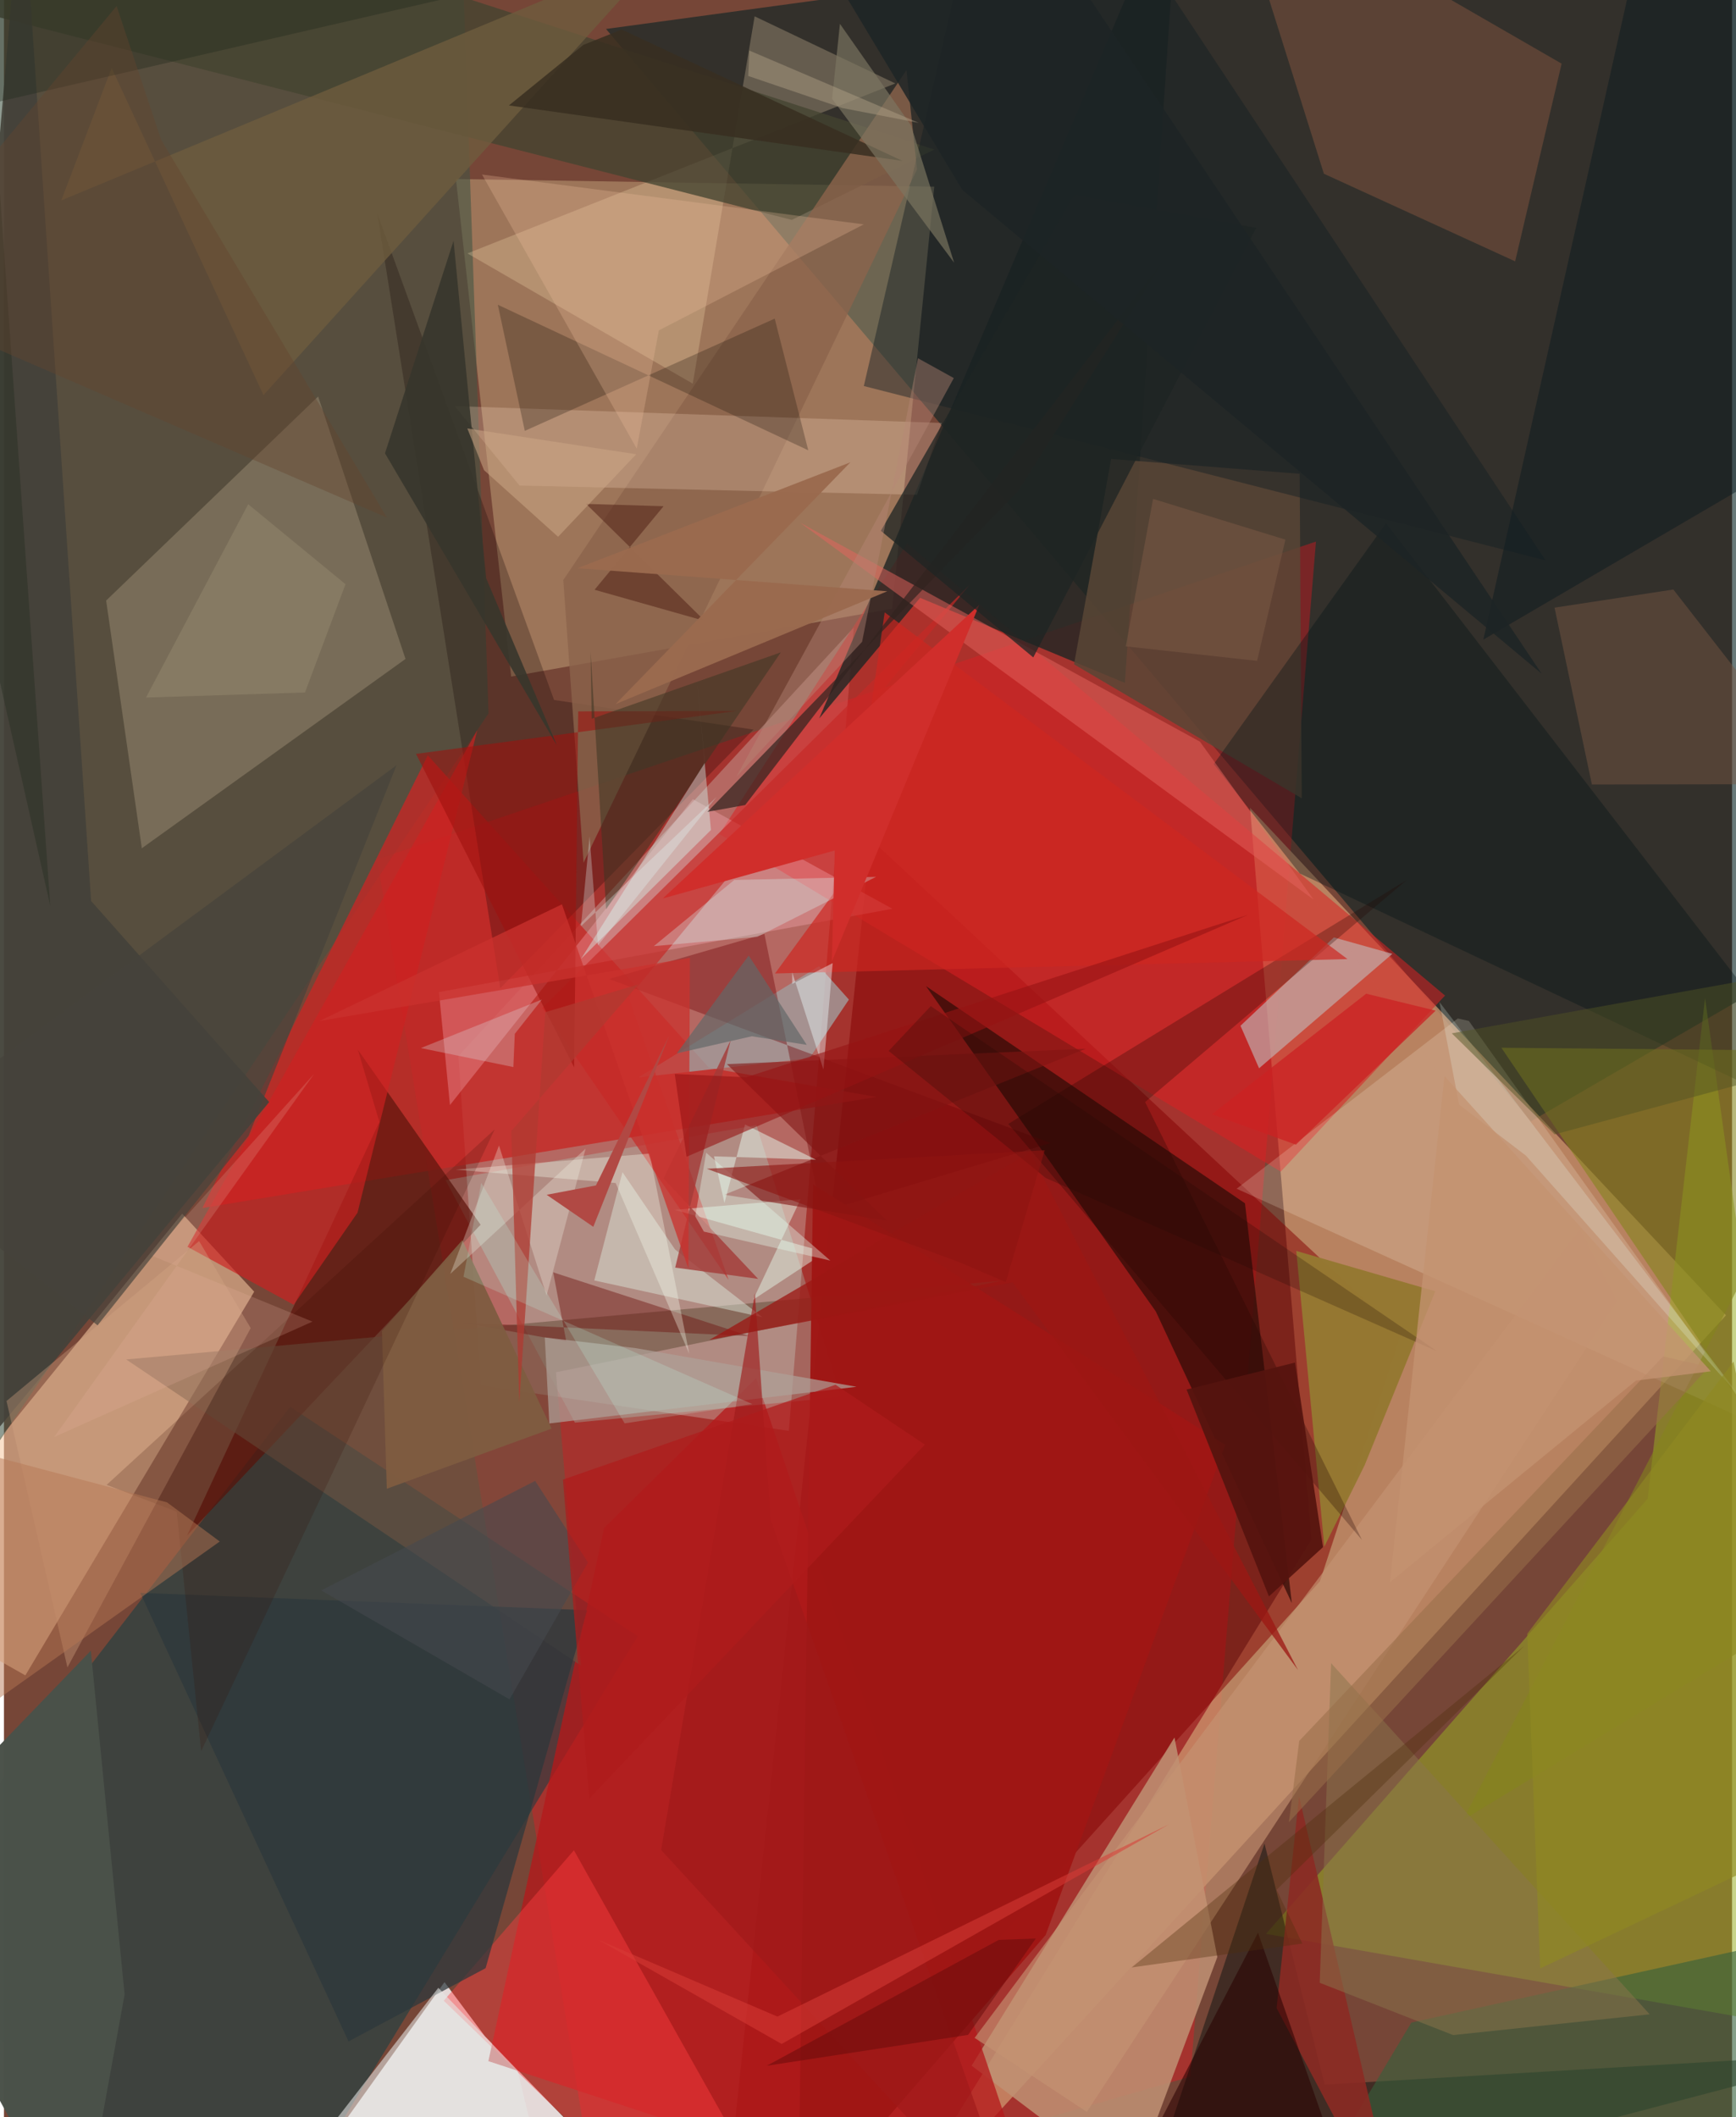 <svg xmlns="http://www.w3.org/2000/svg" width="228" height="278" viewBox="0 0 836 1024"><path fill="#764637" d="M0 0h836v1024H0z"/><path fill="#092423" fill-opacity=".608" d="M291.256 14.013L849.517-62l42.47 515.254-153.277 89.09z"/><path fill="#ff111e" fill-opacity=".341" d="M634.71 261.933L180.586 415.618 289.723 1086l284.242-81.605z"/><path fill="#cc936d" fill-opacity=".776" d="M833.072 636.152l-230.26-245.473 29.714 353.908L422.336 1086z"/><path fill="#c18d86" fill-opacity=".592" d="M230.786 670.102l148.934 21.96 31.388-388.52-191.272 207.22z"/><path fill="#ffeeb4" fill-opacity=".282" d="M450.054 90.269L429.66 294.403 245.37 327.23 218.66 86.584z"/><path fill="#f0eae9" fill-opacity=".898" d="M121.89 1086l91.23-127.315 19.61 26.243 56.456 58.032z"/><path fill="#003d46" fill-opacity=".478" d="M138.447 680.373l168.155 111.02L126.97 1086-62 939.94z"/><path fill="#820000" fill-opacity=".506" d="M675.88 645.081L419.205 405.785 347.375 1086l289.26-321.19z"/><path fill="#f6c9a2" fill-opacity=".561" d="M86.223 587L-62 769.478l72.35 40.84 110.706-185.573z"/><path fill="#98ad22" fill-opacity=".529" d="M610.533 935.344l184.65-210.46 27.752-242.108 70.46 502.134z"/><path fill="#415544" fill-opacity=".58" d="M-62-41.984L220.345-62l14.085 407.042L-62 785.976z"/><path fill="#c52825" fill-opacity=".792" d="M341.078 516.464l80.996 14.083L95.997 584.29l109.046-218.964z"/><path fill="#bf9073" fill-opacity=".859" d="M566.26 840.364l-98.145 158.741 77.391 58.498 41.487-111.072z"/><path fill="#da2022" fill-opacity=".541" d="M346.152 403.39l90.795-140.517 260.202 218.643-79.467 85.166z"/><path fill="#2f0c08" fill-opacity=".725" d="M600.365 581.979L446.057 476.963l111.171 157.336 65.818 141.098z"/><path fill="#202523" fill-opacity=".808" d="M568.618-62L394.39 347.493l48.805-58.339 99.099 41.144z"/><path fill="#b41a1b" fill-opacity=".765" d="M234.343 996.903l56.008-257.865 73.522-72.467L505.171 1086z"/><path fill="#a99980" fill-opacity=".404" d="M151.995 191.768l42.263 126.947-127.566 91.56L49.434 290.47z"/><path fill="#a7e4d7" fill-opacity=".282" d="M364.034 544.17l40.985 131.431-128.803 12.474-62.582-117.257z"/><path fill="#201d17" fill-opacity=".608" d="M638.882 1008.26l-29.077-116.644L545.078 1086 898 992.969z"/><path fill="#60150d" fill-opacity=".725" d="M88.533 742.75l93.1-200.135-10.395-34.838 59.344 84.578z"/><path fill="#6d5442" fill-opacity=".6" d="M59.129 657.523l423.933-38.168-216.018 44.363 12.102 141.888z"/><path fill="#ffe6b9" fill-opacity=".243" d="M431.22 40.36L363.157 7.9l-29.93 177.665-109.018-62.995z"/><path fill="#c1b5b6" fill-opacity=".639" d="M598.2 496.134l8.99 20.555 64.485-55.35-28.293-7.947z"/><path fill="#885740" fill-opacity=".471" d="M731.069 126.405l-92.52-42.375L592.619-62l160.937 92.785z"/><path fill="#fef7e4" fill-opacity=".192" d="M596.334 574.943l106.996-82.35 5.323 1.186 139.05 195.172z"/><path fill="#594635" fill-opacity=".847" d="M517.668 321.304l17.957-99.324 91.205 7.186 1.001 156.939z"/><path fill="#fcb5bc" fill-opacity=".318" d="M429.819 439.547l-219.376 40.3 5.31 54.635 117.513-147.93z"/><path fill="#130000" fill-opacity=".259" d="M362.597 352.867l-122.494 125.09-59.5-374.72 85.522 235.319z"/><path fill="#444330" fill-opacity=".761" d="M381.133 106.36L-27.996 1.806 135.606-29.3 450.07 72.327z"/><path fill="#a29999" fill-opacity=".827" d="M306.868 521.129l87.444-53.82 14.449 16.154-19.077 28.405z"/><path fill="#c62925" fill-opacity=".675" d="M302.177 482.449l48.353 136.537-90.114-131.498 206.825-204.701z"/><path fill="#cf2121" fill-opacity=".659" d="M140.171 631.085l30.864-44.537 57.932-233.383-140.183 249.87z"/><path fill="#36603d" fill-opacity=".604" d="M898 1052.076L616.308 1086l64.556-107.767L898 930.366z"/><path fill="#8b644c" fill-opacity=".796" d="M436.601 33.938l5.111 48.037L280.39 417.27l-9.806-136.723z"/><path fill="#f8dabf" fill-opacity=".251" d="M453.61 204.582l-235.525-8.177 31.335 38.443 192.29 4.472z"/><path fill="#041516" fill-opacity=".365" d="M626.89 422.475l-41.637-52.914 83.337-116.488L898 550.505z"/><path fill="#957831" fill-opacity=".976" d="M658.246 708.704l-19.495 39.345-13.564-143.023 67.248 19.518z"/><path fill="#434139" fill-opacity=".894" d="M-62 762.31L8.778-60.019l33.39 495.791 86.143 97.248z"/><path fill="#84851c" fill-opacity=".584" d="M898 763.3L724.412 506.755 898 508.404 705.8 880.348z"/><path fill="#ff3d40" fill-opacity=".431" d="M335.171 1086h47.793L275.735 894.916l-62.973 72.767z"/><path fill="#07181d" fill-opacity=".447" d="M799.071-62L898 72.72v130.036L715.68 309.37z"/><path fill="#131e22" fill-opacity=".443" d="M473.435-62L415.98 186.711l329.805 84.326L525.455-62z"/><path fill="#700506" fill-opacity=".392" d="M367.884 451.726l-75.105 21.776 213.572 79.324-110.969 33.356z"/><path fill="#1a1208" fill-opacity=".267" d="M251.973 208.398l120.894-54.289 16.233 63.687L238.92 147.4z"/><path fill="#6f5c3e" fill-opacity=".78" d="M27.734 96.931L320.132-24.498 125.55 191.092 52.097 32.89z"/><path fill="#775644" fill-opacity=".482" d="M768.2 379.428l-18.07-85.523 57.47-8.777 73.257 94.138z"/><path fill="#e6fded" fill-opacity=".455" d="M385.378 580.047l-22.973 48.614 35.003-23.041-73.062-20.47z"/><path fill="#e6645d" fill-opacity=".498" d="M578.577 358.706L385.23 252.844 633.586 435.11l99.268 137.903z"/><path fill="#d5a684" fill-opacity=".357" d="M1.235 677.61l93.178-77.342 24.949 42.083-88.657 164.13z"/><path fill="#a01614" fill-opacity=".969" d="M503.963 935.87l-119.77 138.415 7.233-501.425 199.398 125.955z"/><path fill="#c59472" fill-opacity=".639" d="M762.374 594.408l18.004 34.826-256.513 392.196-54.295-35.776z"/><path fill="#deeee0" fill-opacity=".451" d="M285.58 619.307l81.362 17.79-42.267-32.753-25.46-37.392z"/><path fill="#2c373b" fill-opacity=".718" d="M233.014 951.934L166.7 987.345 65.952 770.42l216.21 8.37z"/><path fill="#8b2a23" fill-opacity=".89" d="M669.109 1052.44l-42.575-183.662-10.868 102.461 34.266 64.78z"/><path fill="#9e100d" fill-opacity=".565" d="M277.806 344.08l-1.954 172.235-76.515-151.688 155.18-20.762z"/><path fill="#220702" fill-opacity=".282" d="M552.053 533.025l126.422-107.291-192.603 117.864 171.086 201.19z"/><path fill="#a33b38" fill-opacity=".808" d="M324.718 613.091l40.132 5.464-45.773-48.563 32.48-66.877z"/><path fill="#efc09e" fill-opacity=".267" d="M316.82 159.803l-10.698 57.172L231.263 84.41l184.664 24.112z"/><path fill="#811513" fill-opacity=".596" d="M523.33 507.246l-174.838 70.6 78.604 12.521-77.34-75.69z"/><path fill="#6d100d" fill-opacity=".427" d="M222.008 639.716l50.024 9.085-6.33-33.412 95.019 30.84z"/><path fill="#afa097" fill-opacity=".722" d="M305.898 652.086l-44.26-5.218 2.197 41.607 148.648-17.74z"/><path fill="#3b3622" fill-opacity=".533" d="M375.814 315.532l-84.502 124.257-7.509-124.533.519 32.41z"/><path fill="#4a5149" fill-opacity=".988" d="M36.303 1086L-62 906.218 42.027 798.384l16.342 166.31z"/><path fill="#d4fff8" fill-opacity=".392" d="M279.141 463.797l62.878-62.34-6.88-74.289 3.895 41.824z"/><path fill="#8a754c" fill-opacity=".51" d="M642.037 804.433l-5.515 154.568 64.548 25.294 95.082-10.034z"/><path fill="#ce2621" fill-opacity=".686" d="M373.003 470.844l276.956-6.968-223.894-167.693-18.35 127.194z"/><path fill="#322420" fill-opacity=".71" d="M562.372 123.989L358.589 389.372l-18.268 3.284 150.334-155.173z"/><path fill="#d7fbfc" fill-opacity=".298" d="M364.437 453.143l-50.041 4.474 38.904-32.021 68.6-1.497z"/><path fill="#e7fff1" fill-opacity=".361" d="M334.433 588.313l5.279-30.773 60.076 52.164-61.183-14.016z"/><path fill="#d02e2b" d="M401.92 411.335l-1.407 53.758 71.336-172.607-153.144 142.07z"/><path fill="#fbfff1" fill-opacity=".325" d="M312.408 557.941l19.103 96.808-35.578-82.567-77.393-6.45z"/><path fill="#280000" fill-opacity=".553" d="M352.46 1086h175.71l78.512-151.187L659.52 1086z"/><path fill="#cb2223" fill-opacity=".757" d="M625.004 553.635l-40.645-14.7 74.649-58.315 33.61 8.187z"/><path fill="#7f5c41" fill-opacity=".949" d="M185.212 720.052l-2.363-76.272 38.896-43.988 43.205 91.188z"/><path fill="#e5e7e5" fill-opacity=".573" d="M210.129 961.435l-94.05 121.094 141.91-41.705-9.525-39.43z"/><path fill="#382f20" fill-opacity=".847" d="M434.615 77.809L244.287 50.996l36-29.28 18.567-7.41z"/><path fill="#7c7661" fill-opacity=".659" d="M400.634 47.8l3.789-36.278 34.352 49.05 20.89 66.481z"/><path fill="#9f1a19" fill-opacity=".639" d="M363.277 625.487l-45.344 269.318L493.79 1086 370.856 734.859z"/><path fill="#ca322d" fill-opacity=".753" d="M152.552 493.846l117.38-56.448 61.18 176.166.739-150.333z"/><path fill="#37362c" fill-opacity=".894" d="M233.284 279.702l34.174 80.73-83.13-141.18 33.177-102.814z"/><path fill="#e5faed" fill-opacity=".494" d="M348.556 581.862l-5.072-22.597 49.372 1.638-34.337-17.028z"/><path fill="#f1f4e6" fill-opacity=".302" d="M281.385 555.55l-18.872 71.045-23.023-72.564-23.551 62.092z"/><path fill="#e8fff6" fill-opacity=".216" d="M703.95 534.25l32.325 24.68 104.08 117.29-145.89-191.56z"/><path fill="#b03a30" fill-opacity=".749" d="M245.434 547.074l61.544-70.975-45.114 13.468-12.557 188.73z"/><path fill="#360f00" fill-opacity=".192" d="M83.582 731.17l-33.91-12.99L237.39 546.268 95.388 847.004z"/><path fill="#1e2523" fill-opacity=".749" d="M605.794 110.23L497.96 317.975l-73.753-61.235 93.587-162.428z"/><path fill="#effcff" fill-opacity=".416" d="M400.923 465.819l-19.618 10.095.018-5.697 15.116 47.057z"/><path fill="#454a4f" fill-opacity=".565" d="M244.566 821.913l37.981-66.165-25.566-39.493-103.484 52.97z"/><path fill="#b14944" fill-opacity=".996" d="M262.541 577.874l23.838-4.52 35.427-72.437-36.695 92.452z"/><path fill="#b78776" fill-opacity=".424" d="M354.278 375.763l105.23-192.899-17.32-9.59-27.042 137.144z"/><path fill="#b67654" fill-opacity=".482" d="M78.882 726.64L-62 689.246l19.87 160.443 146.534-104.12z"/><path fill="#9c1713" fill-opacity=".757" d="M487.929 620.22l138.083 187.5-129.585-250.288-155.242 90.685z"/><path fill="#dadde2" fill-opacity=".29" d="M260.255 483.421l-13.128 16.62-.693 16.06-44.768-9.194z"/><path fill="#d93b37" fill-opacity=".541" d="M563.59 882.369l-189.405 92.994-86.836-37.237 88.882 50.456z"/><path fill="#532419" fill-opacity=".545" d="M339.087 300.348l-53.37-15.102 33.39-40.403-37.469-1.125z"/><path fill="#971413" fill-opacity=".592" d="M601.87 442.458l-242.895 78.59-34.463-1.625 5.713 40.059z"/><path fill="#7a5845" fill-opacity=".561" d="M619.923 261.007l-64.01-19.708-13.209 71.325 63.524 7.026z"/><path fill="#660a0b" fill-opacity=".518" d="M466.412 984.207l32.764-46.622-17.929.67-112.213 60.872z"/><path fill="#626868" fill-opacity=".686" d="M388.374 505.36l-28.088-43.194-34.789 47.31 36.283-8.266z"/><path fill="#af1c1b" fill-opacity=".71" d="M445.48 698.708L283.172 869.91l-12.766-154.268 131.874-45.889z"/><path fill="#222a1e" fill-opacity=".384" d="M-62 62.904l331.222-76.4L-12.893-62 22.4 438.106z"/><path fill="#9b6a4f" fill-opacity=".969" d="M427.328 285.979L277.433 274.82l132.044-51.216-113.603 116.96z"/><path fill="#1f0a08" fill-opacity=".239" d="M503.964 569.74l189.376 83.853-244.97-166.956-20.376 21.663z"/><path fill="#4e2c0b" fill-opacity=".341" d="M735.475 796.091L545.56 951.582l82.566-11.545-12.447-26.009z"/><path fill="#998d73" fill-opacity=".424" d="M145.626 334.923l-76.904 2.455 49.44-93.493 47.06 38.676z"/><path fill="#525422" fill-opacity=".471" d="M700.42 499.782l49.75 48.884L898 508.763l-11.528-42.5z"/><path fill="#e6b5a2" fill-opacity=".208" d="M24.294 695.032l124.953-55.814-78.115-32.045 78.958-87.816z"/><path fill="#46433c" fill-opacity=".678" d="M45.266 641.018l73.104-91.645 71.552-179.261L-62 556.286z"/><path fill="#e3ffff" fill-opacity=".282" d="M279.145 447.934l65.635-62.52-57.392 71.82-4.084-52.65z"/><path fill="#beffea" fill-opacity=".196" d="M230.9 572.094l-8.588 45.425 139.757 61.597-61.793 9.308z"/><path fill="#55140e" fill-opacity=".929" d="M638.121 748.3l-26.159 23.826-39.832-100.042 52.422-13.056z"/><path fill="#cda885" fill-opacity=".533" d="M224.157 207.22l81.689 12.483-37.775 39.923-35.833-32.231z"/><path fill="#996e4a" fill-opacity=".565" d="M621.628 881.318l4.986-39.294 176.018-185.982 22.213 5.129z"/><path fill="#bcab8f" fill-opacity=".396" d="M360.045 36.738l45.564 15.516 36.983 7.189-81.978-34.981z"/><path fill="#c49371" fill-opacity=".765" d="M789.508 667.75l36.227-4.494L696.87 520.435l-26.345 244.803z"/><path fill="#908922" fill-opacity=".627" d="M736.923 790.206l6.256 161.885 139.687-66.223L836.73 658.52z"/><path fill="#8e1511" fill-opacity=".608" d="M462.662 610.684l-122.646-45.397 163.48-8.932-18.847 63.771z"/><path fill="#1d2425" fill-opacity=".839" d="M463.618 91.822L403.827-7.66 504.48-31.819l239.378 357.633z"/><path fill="#64442d" fill-opacity=".4" d="M-62 143.35L54.494 2.93l21.516 64.6 109.273 182.814z"/></svg>